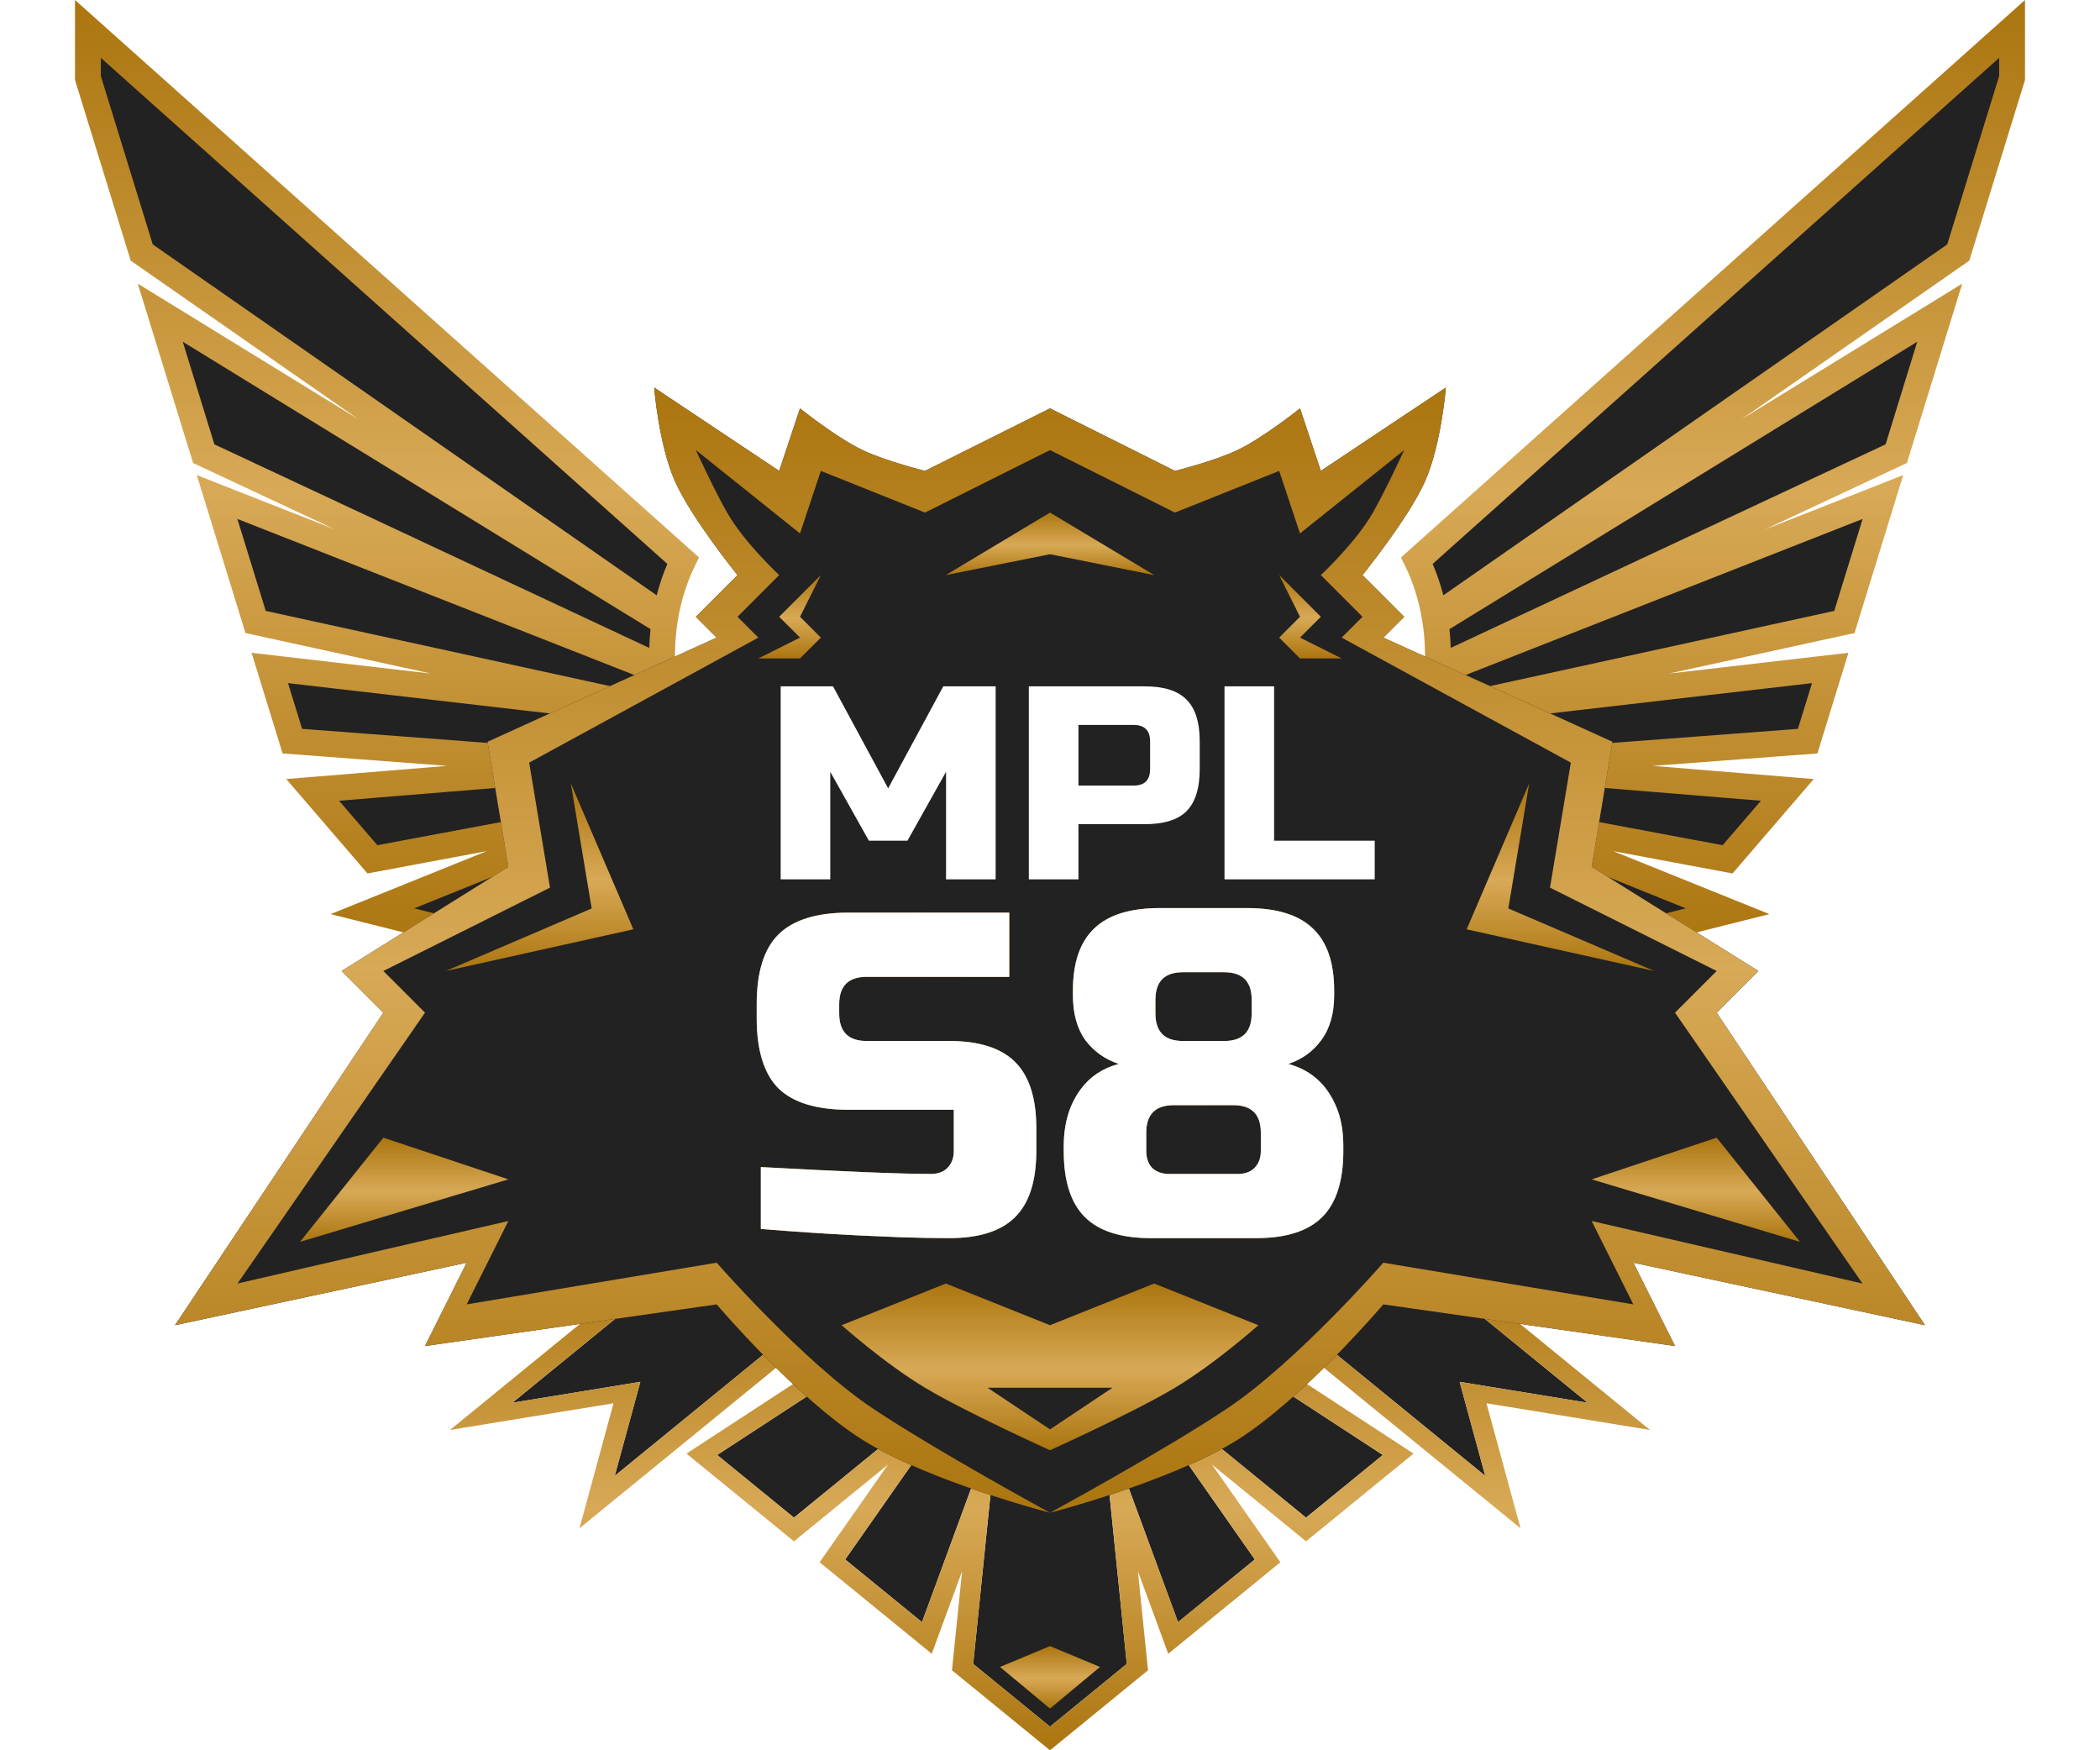 <svg width="84" height="70" viewBox="0 0 84 70" fill="none" xmlns="http://www.w3.org/2000/svg">
<g id="id8">
<g id="Group 338">
<path id="Subtract" fill-rule="evenodd" clip-rule="evenodd" d="M27.323 22.42L3.517 1.157V3.12L3.518 3.124L5.669 10.1L26.61 24.68C26.748 23.866 26.991 23.104 27.323 22.42ZM26.576 24.895L6.411 12.506L8.149 18.144L26.493 26.73C26.462 26.099 26.491 25.484 26.576 24.895ZM26.502 26.883L8.683 19.878L10.224 24.874L26.742 28.482C26.62 27.969 26.539 27.434 26.502 26.883ZM26.762 28.561L10.791 26.715L11.693 29.641L24.492 30.609L12.506 31.591L14.896 34.367L24.492 32.572L14.896 36.443L19.034 37.481H32.483V34.117C29.851 34.034 27.541 31.722 26.762 28.561Z" fill="#232222"/>
<path id="Subtract (Stroke)" fill-rule="evenodd" clip-rule="evenodd" d="M3 0L27.96 22.294L27.788 22.648C27.479 23.285 27.25 23.999 27.12 24.766L27.103 24.867L27.089 24.969C27.008 25.525 26.98 26.106 27.01 26.704L27.014 26.776L27.019 26.849C27.053 27.371 27.131 27.877 27.246 28.362L27.255 28.4L27.264 28.437C27.435 29.13 27.681 29.772 27.986 30.353L31.101 30.588L28.254 30.821C28.353 30.981 28.457 31.135 28.565 31.283L29.518 31.104L28.684 31.441C29.7 32.753 31.069 33.553 32.499 33.599L33 33.615V38H18.971L13.224 36.559L19.466 34.041L14.699 34.932L11.45 31.157L17.883 30.63L11.303 30.132L10.063 26.108L17.24 26.938L9.819 25.317L7.872 19.001L13.399 21.174L7.723 18.517L5.512 11.345L14.346 16.773L5.228 10.424L3.022 3.269L3 3.194V0ZM26.267 23.809C26.38 23.372 26.523 22.952 26.694 22.553L4.034 2.314V3.042L6.11 9.775L26.267 23.809ZM26.022 25.162L7.31 13.667L8.575 17.771L25.969 25.912C25.977 25.659 25.995 25.409 26.022 25.162ZM26.014 27.248L9.495 20.754L10.629 24.432L26.084 27.808C26.056 27.623 26.032 27.437 26.014 27.248ZM26.353 29.037L11.52 27.321L12.084 29.15L26.796 30.263C26.623 29.87 26.474 29.46 26.353 29.037ZM27.116 30.915L13.563 32.025L15.094 33.803L27.455 31.49C27.336 31.304 27.222 31.112 27.116 30.915ZM27.693 31.841L16.569 36.328L19.098 36.962H31.965V34.596C30.272 34.379 28.77 33.344 27.693 31.841Z" fill="url(#paint0_linear_2086_8451)"/>
</g>
<g id="Group 338_2">
<path id="Subtract_2" fill-rule="evenodd" clip-rule="evenodd" d="M56.677 22.42L80.483 1.157V3.12L80.482 3.124L78.331 10.1L57.39 24.68C57.252 23.866 57.009 23.104 56.677 22.42ZM57.423 24.895L77.589 12.506L75.851 18.144L57.507 26.73C57.538 26.099 57.509 25.484 57.423 24.895ZM57.498 26.883L75.317 19.878L73.776 24.874L57.258 28.482C57.38 27.969 57.461 27.434 57.498 26.883ZM57.239 28.561L73.209 26.715L72.307 29.641L59.508 30.609L71.494 31.591L69.104 34.367L59.508 32.572L69.104 36.443L64.966 37.481H51.517V34.117C54.149 34.034 56.459 31.722 57.239 28.561Z" fill="#232222"/>
<path id="Subtract (Stroke)_2" fill-rule="evenodd" clip-rule="evenodd" d="M81 0L56.04 22.294L56.212 22.648C56.521 23.285 56.75 23.999 56.88 24.766L56.897 24.867L56.911 24.969C56.992 25.525 57.02 26.106 56.99 26.704L56.986 26.776L56.981 26.849C56.947 27.371 56.87 27.877 56.754 28.362L56.745 28.4L56.736 28.437C56.565 29.13 56.319 29.772 56.014 30.353L52.899 30.588L55.746 30.821C55.647 30.981 55.543 31.135 55.435 31.283L54.482 31.104L55.316 31.441C54.3 32.753 52.931 33.553 51.501 33.599L51 33.615V38H65.029L70.776 36.559L64.534 34.041L69.301 34.932L72.55 31.157L66.117 30.63L72.697 30.132L73.937 26.108L66.76 26.938L74.181 25.317L76.128 19.001L70.601 21.174L76.277 18.517L78.488 11.345L69.654 16.773L78.772 10.424L80.978 3.269L81 3.194V0ZM57.733 23.809C57.62 23.372 57.477 22.952 57.306 22.553L79.966 2.314V3.042L77.89 9.775L57.733 23.809ZM57.978 25.162L76.69 13.667L75.424 17.771L58.031 25.912C58.023 25.659 58.005 25.409 57.978 25.162ZM57.986 27.248L74.505 20.754L73.371 24.432L57.916 27.808C57.944 27.623 57.968 27.437 57.986 27.248ZM57.647 29.037L72.48 27.321L71.916 29.15L57.204 30.263C57.377 29.87 57.526 29.46 57.647 29.037ZM56.885 30.915L70.436 32.025L68.906 33.803L56.545 31.49C56.664 31.304 56.778 31.112 56.885 30.915ZM56.307 31.841L67.431 36.328L64.902 36.962H52.035V34.596C53.728 34.379 55.23 33.344 56.307 31.841Z" fill="url(#paint1_linear_2086_8451)"/>
</g>
<g id="Group 334">
<path id="Union" fill-rule="evenodd" clip-rule="evenodd" d="M24.589 52.758L20.493 56.101L25.613 55.265L24.589 59.026L31.758 53.176L33.807 54.847L28.686 58.19L31.758 60.697L36.879 56.519H37.903L33.807 62.369L36.879 64.876L39.952 56.519L38.927 66.547L42 69.055L45.072 66.547L44.048 56.519L47.121 64.876L50.193 62.369L46.096 56.519H47.121L52.241 60.697L55.314 58.19L50.193 54.847L52.241 53.176L59.41 59.026L58.386 55.265L63.507 56.101L59.41 52.758V50.669H42H24.589V52.758Z" fill="#232222"/>
<path id="Union (Stroke)" fill-rule="evenodd" clip-rule="evenodd" d="M18 57.189L23.77 52.481V50H60.23V52.481L66 57.189L59.459 56.122L60.821 61.122L52.241 54.121L51.42 54.792L56.541 58.135L52.241 61.643L48.478 58.572L51.215 62.48L46.73 66.14L45.516 62.837L45.92 66.801L42 70L38.079 66.801L38.484 62.837L37.27 66.14L32.785 62.48L35.522 58.572L31.758 61.643L27.459 58.135L32.58 54.792L31.758 54.121L23.179 61.122L24.541 56.122L18 57.189ZM25.613 55.265L24.589 59.026L31.758 53.176L33.807 54.847L28.686 58.19L31.758 60.697L36.879 56.519H37.903L33.807 62.369L36.879 64.876L39.952 56.519L38.928 66.547L42 69.055L45.072 66.547L44.048 56.519L47.121 64.876L50.193 62.369L46.096 56.519H47.121L52.241 60.697L55.314 58.19L50.193 54.847L52.241 53.176L59.41 59.026L58.386 55.265L63.507 56.101L59.41 52.758V50.669H24.589V52.758L20.493 56.101L25.613 55.265Z" fill="url(#paint2_linear_2086_8451)"/>
<path id="Vector 426" d="M40 66.667L42 68.333L44 66.667L42 65.833L40 66.667Z" fill="url(#paint3_linear_2086_8451)"/>
</g>
<g id="Base">
<path id="Union_2" fill-rule="evenodd" clip-rule="evenodd" d="M42 16.333L37 18.833C37 18.833 35.428 18.444 34.5 18C33.442 17.494 32 16.333 32 16.333L31.167 18.833L26.167 15.5C26.167 15.5 26.349 17.786 27 19.25C27.651 20.715 29.5 23 29.5 23L27.834 24.667L28.667 25.5L19.5 29.667L20.334 34.667L13.667 38.833L15.334 40.5L7 53L18.667 50.5L17 53.833L28.667 52.167C28.667 52.167 31.867 55.93 34.5 57.583C37.162 59.255 42 60.5 42 60.5L42 60.5C42 60.5 46.839 59.255 49.5 57.583C52.133 55.93 55.333 52.167 55.333 52.167L67 53.833L65.334 50.5L77 53L68.667 40.5L70.334 38.833L63.667 34.667L64.5 29.667L55.333 25.5L56.167 24.667L54.5 23C54.5 23 56.349 20.715 57 19.25C57.651 17.786 57.834 15.5 57.834 15.5L52.833 18.833L52 16.333C52 16.333 50.559 17.494 49.5 18C48.572 18.444 47 18.833 47 18.833L42 16.333Z" fill="#232222"/>
<path id="Union_3" fill-rule="evenodd" clip-rule="evenodd" d="M37 20.5L42 18L47 20.5L51.167 18.833L52 21.333L56.167 18C56.167 18 55.427 19.607 54.917 20.5C54.232 21.699 52.833 23 52.833 23L54.5 24.667L53.667 25.5L62.833 30.5L62 35.5L68.667 38.833L67 40.5L74.5 51.333L63.667 48.833L65.333 52.167L55.333 50.5C55.333 50.5 51.861 54.48 49.083 56.333C46.541 58.03 42 60.5 42 60.5C42 60.5 46.839 59.255 49.5 57.583C52.133 55.93 55.333 52.167 55.333 52.167L67 53.833L65.334 50.5L77 53L68.667 40.5L70.334 38.833L63.667 34.667L64.5 29.667L55.333 25.5L56.167 24.667L54.5 23C54.5 23 56.349 20.715 57 19.25C57.651 17.786 57.834 15.5 57.834 15.5L52.833 18.833L52 16.333C52 16.333 50.559 17.494 49.5 18C48.572 18.444 47 18.833 47 18.833L42 16.333L37 18.833C37 18.833 35.428 18.444 34.5 18C33.442 17.494 32 16.333 32 16.333L31.167 18.833L26.167 15.5C26.167 15.5 26.349 17.786 27 19.25C27.651 20.715 29.5 23 29.5 23L27.834 24.667L28.667 25.5L19.5 29.667L20.334 34.667L13.667 38.833L15.334 40.5L7 53L18.667 50.5L17 53.833L28.667 52.167C28.667 52.167 31.867 55.93 34.5 57.583C37.162 59.255 42 60.5 42 60.5C42 60.5 37.46 58.03 34.917 56.333C32.14 54.48 28.667 50.5 28.667 50.5L18.667 52.167L20.334 48.833L9.5 51.333L17 40.5L15.334 38.833L22 35.5L21.167 30.5L30.334 25.5L29.5 24.667L31.167 23C31.167 23 29.768 21.699 29.084 20.5C28.573 19.607 27.834 18 27.834 18L32 21.333L32.834 18.833L37 20.5Z" fill="url(#paint4_linear_2086_8451)"/>
<g id="Group 159">
<path id="Vector 240" d="M12 49.667L15.334 45.5L20.334 47.167L12 49.667Z" fill="url(#paint5_linear_2086_8451)"/>
<path id="Vector 241" d="M23.667 36.333L22.834 31.333L25.334 37.167L17.834 38.833L23.667 36.333Z" fill="url(#paint6_linear_2086_8451)"/>
<path id="Vector 242" d="M32.001 25.5L31.167 24.667L32.834 23L32.001 24.667L32.834 25.5L32.001 26.333H30.334L32.001 25.5Z" fill="url(#paint7_linear_2086_8451)"/>
</g>
<g id="Group 160">
<path id="Union_4" fill-rule="evenodd" clip-rule="evenodd" d="M42 58C42.026 57.988 45.379 56.473 47 55.5C48.627 54.524 50.333 53 50.333 53L46.167 51.333L42 53L37.834 51.333L33.667 53C33.667 53 35.373 54.524 37 55.5C38.621 56.473 41.974 57.988 42 58V58C42 58 42 58 42 58C42 58 42 58 42 58V58Z" fill="url(#paint8_linear_2086_8451)"/>
<path id="Union_5" fill-rule="evenodd" clip-rule="evenodd" d="M42.001 20.5L46.167 23L42 22.167L37.834 23L42 20.5V20.5L42.001 20.5L42.001 20.5V20.5Z" fill="url(#paint9_linear_2086_8451)"/>
<path id="Vector 240_2" d="M72.001 49.667L68.667 45.5L63.667 47.167L72.001 49.667Z" fill="url(#paint10_linear_2086_8451)"/>
<path id="Vector 241_2" d="M60.333 36.333L61.167 31.333L58.667 37.167L66.167 38.833L60.333 36.333Z" fill="url(#paint11_linear_2086_8451)"/>
<path id="Vector 242_2" d="M52 25.5L52.834 24.667L51.167 23L52 24.667L51.167 25.5L52 26.333H53.667L52 25.5Z" fill="url(#paint12_linear_2086_8451)"/>
<path id="Union_6" fill-rule="evenodd" clip-rule="evenodd" d="M42 55.5H44.5L42 57.167V57.167L42 57.167L42 57.167V57.167L39.5 55.5H42H42Z" fill="#232222"/>
</g>
<g id="Group 333">
<g id="Group 155">
<g id="S8" filter="url(#filter0_f_2086_8451)">
<path d="M30.433 46.675C33.782 46.858 36.049 46.95 37.235 46.95C37.516 46.95 37.736 46.871 37.895 46.712C38.066 46.541 38.152 46.315 38.152 46.033V44.383H33.935C32.652 44.383 31.717 44.096 31.13 43.522C30.555 42.935 30.268 42 30.268 40.717V40.167C30.268 38.883 30.555 37.955 31.13 37.38C31.717 36.793 32.652 36.5 33.935 36.5H40.37V39.067H34.668C33.935 39.067 33.568 39.433 33.568 40.167V40.533C33.568 41.267 33.935 41.633 34.668 41.633H37.968C39.166 41.633 40.046 41.914 40.608 42.477C41.17 43.039 41.452 43.919 41.452 45.117V46.033C41.452 47.231 41.17 48.111 40.608 48.673C40.046 49.236 39.166 49.517 37.968 49.517C37.345 49.517 36.685 49.505 35.988 49.48L34.302 49.407C33.055 49.346 31.765 49.26 30.433 49.15V46.675ZM46.95 44.2C46.217 44.2 45.85 44.567 45.85 45.3V46.033C45.85 46.315 45.929 46.541 46.088 46.712C46.26 46.871 46.486 46.95 46.767 46.95H49.517C49.798 46.95 50.018 46.871 50.177 46.712C50.348 46.541 50.433 46.315 50.433 46.033V45.3C50.433 44.567 50.067 44.2 49.333 44.2H46.95ZM47.317 38.883C46.583 38.883 46.217 39.25 46.217 39.983V40.533C46.217 41.267 46.583 41.633 47.317 41.633H48.967C49.7 41.633 50.067 41.267 50.067 40.533V39.983C50.067 39.25 49.7 38.883 48.967 38.883H47.317ZM53.733 46.033C53.733 47.231 53.452 48.111 52.89 48.673C52.328 49.236 51.448 49.517 50.25 49.517H46.033C44.836 49.517 43.956 49.236 43.393 48.673C42.831 48.111 42.55 47.231 42.55 46.033V45.85C42.55 44.921 42.782 44.151 43.247 43.54C43.613 43.051 44.114 42.721 44.75 42.55C44.2 42.367 43.754 42.049 43.412 41.597C43.082 41.132 42.917 40.533 42.917 39.8V39.617C42.917 38.505 43.198 37.679 43.76 37.142C44.322 36.592 45.202 36.317 46.4 36.317H49.883C51.081 36.317 51.961 36.592 52.523 37.142C53.086 37.679 53.367 38.505 53.367 39.617V39.8C53.367 40.533 53.196 41.132 52.853 41.597C52.523 42.049 52.083 42.367 51.533 42.55C52.523 42.819 53.196 43.479 53.55 44.53C53.672 44.909 53.733 45.349 53.733 45.85V46.033Z" fill="url(#paint13_linear_2086_8451)"/>
</g>
<path id="S8_2" d="M30.433 46.675C33.782 46.858 36.049 46.95 37.235 46.95C37.516 46.95 37.736 46.871 37.895 46.712C38.066 46.541 38.152 46.315 38.152 46.033V44.383H33.935C32.652 44.383 31.717 44.096 31.13 43.522C30.555 42.935 30.268 42 30.268 40.717V40.167C30.268 38.883 30.555 37.955 31.13 37.38C31.717 36.793 32.652 36.5 33.935 36.5H40.37V39.067H34.668C33.935 39.067 33.568 39.433 33.568 40.167V40.533C33.568 41.267 33.935 41.633 34.668 41.633H37.968C39.166 41.633 40.046 41.914 40.608 42.477C41.17 43.039 41.452 43.919 41.452 45.117V46.033C41.452 47.231 41.17 48.111 40.608 48.673C40.046 49.236 39.166 49.517 37.968 49.517C37.345 49.517 36.685 49.505 35.988 49.48L34.302 49.407C33.055 49.346 31.765 49.26 30.433 49.15V46.675ZM46.95 44.2C46.217 44.2 45.85 44.567 45.85 45.3V46.033C45.85 46.315 45.929 46.541 46.088 46.712C46.26 46.871 46.486 46.95 46.767 46.95H49.517C49.798 46.95 50.018 46.871 50.177 46.712C50.348 46.541 50.433 46.315 50.433 46.033V45.3C50.433 44.567 50.067 44.2 49.333 44.2H46.95ZM47.317 38.883C46.583 38.883 46.217 39.25 46.217 39.983V40.533C46.217 41.267 46.583 41.633 47.317 41.633H48.967C49.7 41.633 50.067 41.267 50.067 40.533V39.983C50.067 39.25 49.7 38.883 48.967 38.883H47.317ZM53.733 46.033C53.733 47.231 53.452 48.111 52.89 48.673C52.328 49.236 51.448 49.517 50.25 49.517H46.033C44.836 49.517 43.956 49.236 43.393 48.673C42.831 48.111 42.55 47.231 42.55 46.033V45.85C42.55 44.921 42.782 44.151 43.247 43.54C43.613 43.051 44.114 42.721 44.75 42.55C44.2 42.367 43.754 42.049 43.412 41.597C43.082 41.132 42.917 40.533 42.917 39.8V39.617C42.917 38.505 43.198 37.679 43.76 37.142C44.322 36.592 45.202 36.317 46.4 36.317H49.883C51.081 36.317 51.961 36.592 52.523 37.142C53.086 37.679 53.367 38.505 53.367 39.617V39.8C53.367 40.533 53.196 41.132 52.853 41.597C52.523 42.049 52.083 42.367 51.533 42.55C52.523 42.819 53.196 43.479 53.55 44.53C53.672 44.909 53.733 45.349 53.733 45.85V46.033Z" fill="white"/>
</g>
<g id="Group 183">
<path id="MPL" d="M37.842 30.867L36.298 33.623H34.755L33.211 30.867V35.167H31.227V27.449H33.321L35.526 31.529L37.731 27.449H39.826V35.167H37.842V30.867ZM41.153 27.449H45.784C46.556 27.449 47.114 27.626 47.459 27.979C47.812 28.324 47.989 28.883 47.989 29.654V30.757C47.989 31.529 47.812 32.091 47.459 32.444C47.114 32.789 46.556 32.962 45.784 32.962H43.138V35.167H41.153V27.449ZM46.004 29.654C46.004 29.213 45.784 28.993 45.343 28.993H43.138V31.418H45.343C45.784 31.418 46.004 31.198 46.004 30.757V29.654ZM50.965 33.623H54.989V35.167H48.98V27.449H50.965V33.623Z" fill="white"/>
</g>
</g>
</g>
</g>
<defs>
<filter id="filter0_f_2086_8451" x="25.393" y="31.442" width="33.215" height="22.95" filterUnits="userSpaceOnUse" color-interpolation-filters="sRGB">
<feFlood flood-opacity="0" result="BackgroundImageFix"/>
<feBlend mode="normal" in="SourceGraphic" in2="BackgroundImageFix" result="shape"/>
<feGaussianBlur stdDeviation="2.437" result="effect1_foregroundBlur_2086_8451"/>
</filter>
<linearGradient id="paint0_linear_2086_8451" x1="18" y1="0" x2="18" y2="38" gradientUnits="userSpaceOnUse">
<stop stop-color="#AB750F"/>
<stop offset="0.516" stop-color="#D8A956"/>
<stop offset="1" stop-color="#AB750F"/>
</linearGradient>
<linearGradient id="paint1_linear_2086_8451" x1="66" y1="0" x2="66" y2="38" gradientUnits="userSpaceOnUse">
<stop stop-color="#AB750F"/>
<stop offset="0.516" stop-color="#D8A956"/>
<stop offset="1" stop-color="#AB750F"/>
</linearGradient>
<linearGradient id="paint2_linear_2086_8451" x1="42" y1="50" x2="42" y2="70" gradientUnits="userSpaceOnUse">
<stop stop-color="#AB750F"/>
<stop offset="0.516" stop-color="#D8A956"/>
<stop offset="1" stop-color="#AB750F"/>
</linearGradient>
<linearGradient id="paint3_linear_2086_8451" x1="42" y1="65.833" x2="42" y2="68.333" gradientUnits="userSpaceOnUse">
<stop stop-color="#AB750F"/>
<stop offset="0.516" stop-color="#D8A956"/>
<stop offset="1" stop-color="#AB750F"/>
</linearGradient>
<linearGradient id="paint4_linear_2086_8451" x1="42" y1="15.5" x2="42" y2="60.5" gradientUnits="userSpaceOnUse">
<stop stop-color="#AB750F"/>
<stop offset="0.516" stop-color="#D8A956"/>
<stop offset="1" stop-color="#AB750F"/>
</linearGradient>
<linearGradient id="paint5_linear_2086_8451" x1="16.167" y1="45.5" x2="16.167" y2="49.667" gradientUnits="userSpaceOnUse">
<stop stop-color="#AB750F"/>
<stop offset="0.516" stop-color="#D8A956"/>
<stop offset="1" stop-color="#AB750F"/>
</linearGradient>
<linearGradient id="paint6_linear_2086_8451" x1="21.584" y1="31.333" x2="21.584" y2="38.833" gradientUnits="userSpaceOnUse">
<stop stop-color="#AB750F"/>
<stop offset="0.516" stop-color="#D8A956"/>
<stop offset="1" stop-color="#AB750F"/>
</linearGradient>
<linearGradient id="paint7_linear_2086_8451" x1="31.584" y1="23" x2="31.584" y2="26.333" gradientUnits="userSpaceOnUse">
<stop stop-color="#AB750F"/>
<stop offset="0.516" stop-color="#D8A956"/>
<stop offset="1" stop-color="#AB750F"/>
</linearGradient>
<linearGradient id="paint8_linear_2086_8451" x1="42" y1="51.333" x2="42" y2="58" gradientUnits="userSpaceOnUse">
<stop stop-color="#AB750F"/>
<stop offset="0.516" stop-color="#D8A956"/>
<stop offset="1" stop-color="#AB750F"/>
</linearGradient>
<linearGradient id="paint9_linear_2086_8451" x1="42.001" y1="20.5" x2="42.001" y2="23" gradientUnits="userSpaceOnUse">
<stop stop-color="#AB750F"/>
<stop offset="0.516" stop-color="#D8A956"/>
<stop offset="1" stop-color="#AB750F"/>
</linearGradient>
<linearGradient id="paint10_linear_2086_8451" x1="67.834" y1="45.5" x2="67.834" y2="49.667" gradientUnits="userSpaceOnUse">
<stop stop-color="#AB750F"/>
<stop offset="0.516" stop-color="#D8A956"/>
<stop offset="1" stop-color="#AB750F"/>
</linearGradient>
<linearGradient id="paint11_linear_2086_8451" x1="62.417" y1="31.333" x2="62.417" y2="38.833" gradientUnits="userSpaceOnUse">
<stop stop-color="#AB750F"/>
<stop offset="0.516" stop-color="#D8A956"/>
<stop offset="1" stop-color="#AB750F"/>
</linearGradient>
<linearGradient id="paint12_linear_2086_8451" x1="52.417" y1="23" x2="52.417" y2="26.333" gradientUnits="userSpaceOnUse">
<stop stop-color="#AB750F"/>
<stop offset="0.516" stop-color="#D8A956"/>
<stop offset="1" stop-color="#AB750F"/>
</linearGradient>
<linearGradient id="paint13_linear_2086_8451" x1="24.686" y1="43" x2="58.413" y2="43" gradientUnits="userSpaceOnUse">
<stop stop-color="#AB750F"/>
<stop offset="0.516" stop-color="#D8A956"/>
<stop offset="1" stop-color="#AB750F"/>
</linearGradient>
</defs>
</svg>

